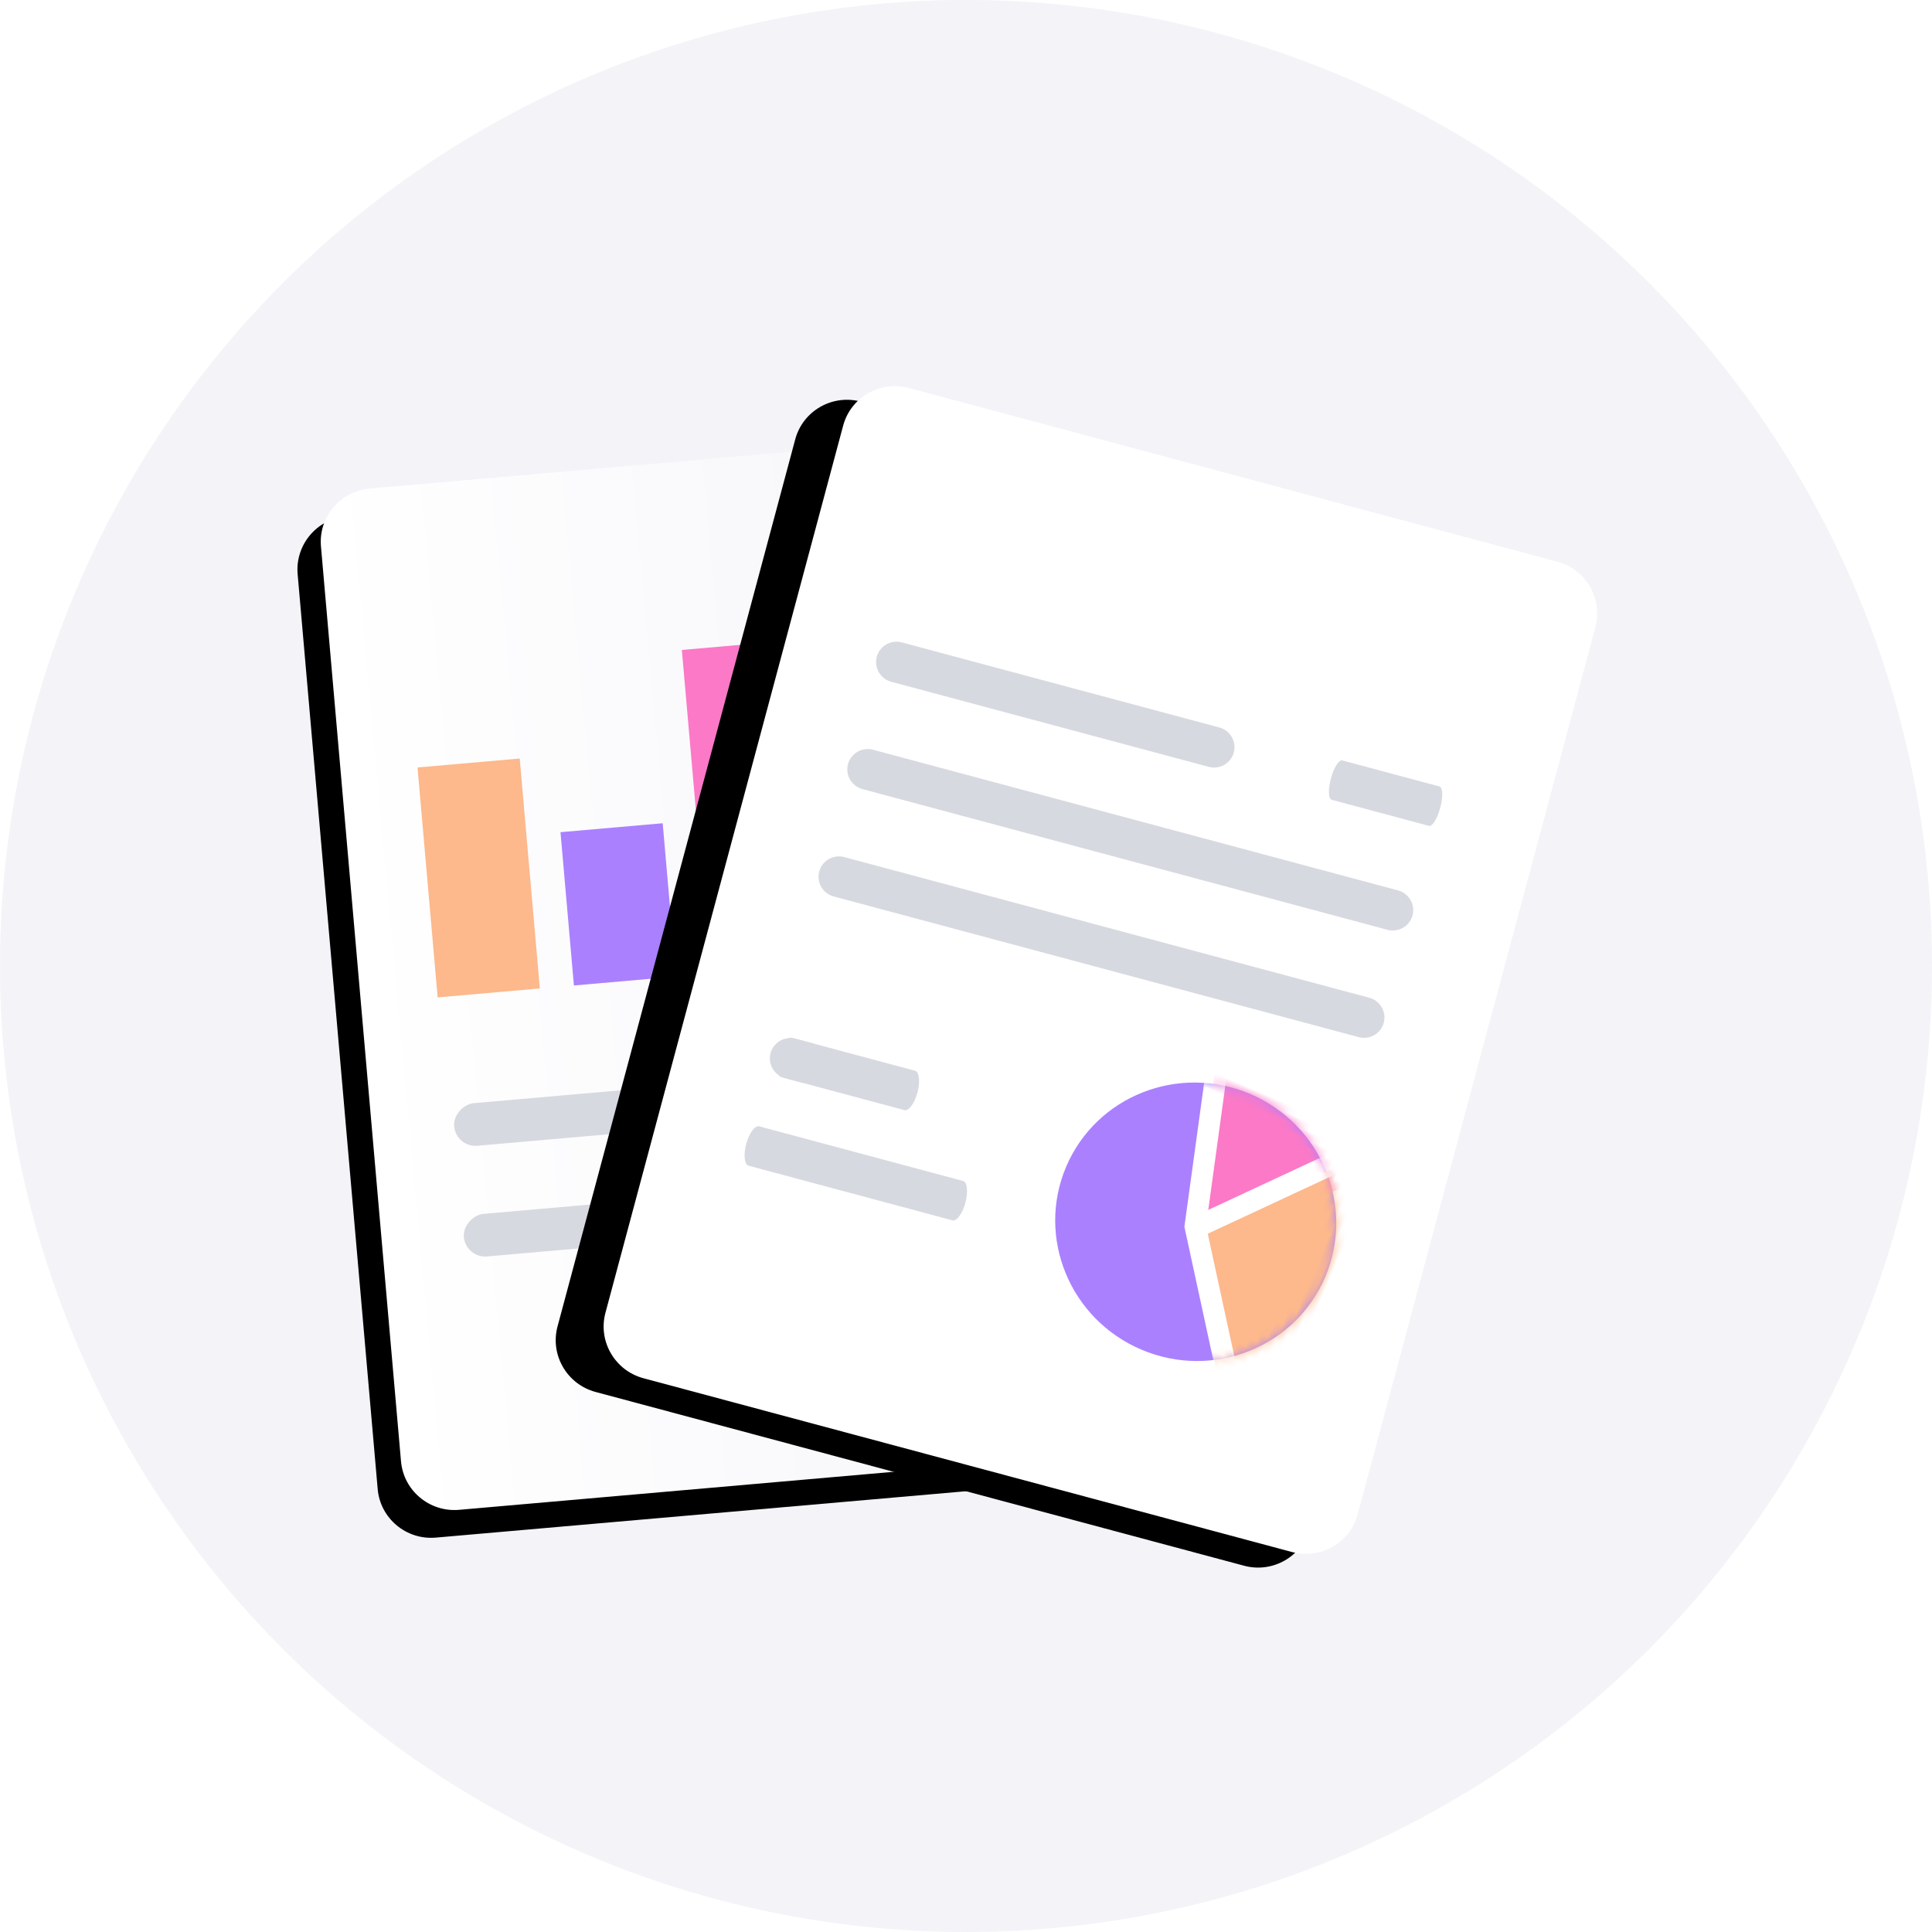 <?xml version="1.0" encoding="UTF-8"?>
<svg width="226px" height="226px" viewBox="0 0 226 226" version="1.1" xmlns="http://www.w3.org/2000/svg" xmlns:xlink="http://www.w3.org/1999/xlink">
    <!-- Generator: sketchtool 52.6 (67491) - http://www.bohemiancoding.com/sketch -->
    <title>56B8029A-A835-4207-A831-1CB8FB45FC3E</title>
    <desc>Created with sketchtool.</desc>
    <defs>
        <linearGradient x1="100%" y1="50%" x2="-2.22044605e-14%" y2="50%" id="linearGradient-1">
            <stop stop-color="#F4F4F9" offset="0%"></stop>
            <stop stop-color="#FFFFFF" offset="100%"></stop>
        </linearGradient>
        <path d="M84.821,119.933 L6.282,119.933 C2.813,119.933 0,117.134 0,113.683 L0,6.25 C0,2.798 2.813,0 6.282,0 L84.821,0 C88.29,0 91.103,2.798 91.103,6.25 L91.103,113.683 C91.103,117.134 88.29,119.933 84.821,119.933 Z" id="path-2"></path>
        <filter x="-13.2%" y="-5.0%" width="119.8%" height="115.0%" filterUnits="objectBoundingBox" id="filter-3">
            <feOffset dx="-3" dy="3" in="SourceAlpha" result="shadowOffsetOuter1"></feOffset>
            <feGaussianBlur stdDeviation="2.5" in="shadowOffsetOuter1" result="shadowBlurOuter1"></feGaussianBlur>
            <feColorMatrix values="0 0 0 0 0.376   0 0 0 0 0.369   0 0 0 0 0.467  0 0 0 0.052 0" type="matrix" in="shadowBlurOuter1"></feColorMatrix>
        </filter>
        <path d="M85.026,119.966 L6.487,119.966 C3.018,119.966 0.205,117.168 0.205,113.716 L0.205,6.284 C0.205,2.832 3.018,0.034 6.487,0.034 L85.026,0.034 C88.496,0.034 91.308,2.832 91.308,6.284 L91.308,113.716 C91.308,117.168 88.496,119.966 85.026,119.966 Z" id="path-4"></path>
        <filter x="-16.5%" y="-5.8%" width="122.0%" height="116.7%" filterUnits="objectBoundingBox" id="filter-5">
            <feOffset dx="-5" dy="3" in="SourceAlpha" result="shadowOffsetOuter1"></feOffset>
            <feGaussianBlur stdDeviation="2.5" in="shadowOffsetOuter1" result="shadowBlurOuter1"></feGaussianBlur>
            <feColorMatrix values="0 0 0 0 0.376   0 0 0 0 0.369   0 0 0 0 0.467  0 0 0 0.07 0" type="matrix" in="shadowBlurOuter1"></feColorMatrix>
        </filter>
        <ellipse id="path-6" cx="16.467" cy="16.404" rx="16.467" ry="16.25"></ellipse>
    </defs>
    <g id="Reports" stroke="none" stroke-width="1" fill="none" fill-rule="evenodd">
        <g id="Reports-Notes-Coming-Soon" transform="translate(-614, -230)">
            <g id="Group">
                <g id="scrum-page" transform="translate(165, 95)">
                    <g id="Group-10">
                        <g id="Group-7">
                            <g id="reports-illustration" transform="translate(449, 135)">
                                <circle id="Oval" fill-opacity="0.5" fill="#E9E9F3" fill-rule="nonzero" cx="113" cy="113" r="113"></circle>
                                <g id="Group-3" transform="translate(37, 43)">
                                    <g id="Group-2" transform="translate(51.054, 70.448) rotate(-5) translate(-51.054, -70.448) translate(5.054, 10.448)">
                                        <g id="Path">
                                            <use fill="black" fill-opacity="1" filter="url(#filter-3)" xlink:href="#path-2"></use>
                                            <use fill="url(#linearGradient-1)" fill-rule="evenodd" xlink:href="#path-2"></use>
                                        </g>
                                        <rect id="Rectangle" fill="#FDB88C" fill-rule="nonzero" x="9" y="33" width="12" height="27"></rect>
                                        <rect id="Rectangle-Copy-2" fill="#AA80FF" fill-rule="nonzero" x="25" y="42" width="12" height="18"></rect>
                                        <rect id="Rectangle-Copy-3" fill="#FB79C7" fill-rule="nonzero" x="41" y="22" width="12" height="38"></rect>
                                        <rect id="Rectangle-Copy-4" fill="#FFA971" fill-rule="nonzero" x="57" y="49" width="12" height="11"></rect>
                                        <rect id="Rectangle" fill="#D7D9E0" transform="translate(46.11, 75.193) rotate(-270) translate(-46.11, -75.193) " x="43.61" y="38.693" width="5" height="73" rx="2.5"></rect>
                                        <rect id="Rectangle-Copy" fill="#D7D9E0" transform="translate(46.11, 88.193) rotate(-270) translate(-46.11, -88.193) " x="43.61" y="51.693" width="5" height="73" rx="2.5"></rect>
                                    </g>
                                    <g id="pencil" transform="translate(91.962, 70.528) rotate(15) translate(-91.962, -70.528) translate(45.962, 10.528)">
                                        <g id="Path">
                                            <use fill="black" fill-opacity="1" filter="url(#filter-5)" xlink:href="#path-4"></use>
                                            <use fill="#FFFFFF" fill-rule="evenodd" xlink:href="#path-4"></use>
                                        </g>
                                        <g id="Path-2" transform="translate(45, 67)">
                                            <g id="Group-5" transform="translate(19.165, 18.667) rotate(8) translate(-19.165, -18.667) translate(2.665, 2.167)">
                                                <mask id="mask-7" fill="white">
                                                    <use xlink:href="#path-6"></use>
                                                </mask>
                                                <use id="Mask" fill="#AA80FF" fill-rule="nonzero" xlink:href="#path-6"></use>
                                                <polygon id="Path-2" fill="#FB79C7" fill-rule="nonzero" mask="url(#mask-7)" points="16.457 16.983 10.654 -4.389 33.038 -1.637 32.231 5.048"></polygon>
                                                <polygon id="Path-3" fill="#FDB88C" fill-rule="nonzero" mask="url(#mask-7)" points="31.378 1.907 16.402 16.782 28.148 35.891 36.493 20.744"></polygon>
                                                <polyline id="Path-4" stroke="#FFFFFF" stroke-width="2.5" fill-rule="nonzero" mask="url(#mask-7)" points="11.479 -2.029 16.623 16.918 28.34 33.506"></polyline>
                                                <path d="M15.338,14.497 C15.338,14.497 21.232,10.672 33.018,3.023" id="Path-5" stroke="#FFFFFF" stroke-width="2.5" fill-rule="nonzero" mask="url(#mask-7)" transform="translate(24.178, 8.76) rotate(-15) translate(-24.178, -8.76) "></path>
                                            </g>
                                        </g>
                                        <path d="M16.189,113.34 L16.189,6.66 C16.189,3 19.171,0.034 22.849,0.034 L6.865,0.034 C3.187,0.034 0.205,3 0.205,6.66 L0.205,113.341 C0.205,117 3.187,119.966 6.865,119.966 L22.849,119.966 C19.171,119.966 16.189,117 16.189,113.34 Z" id="Path"></path>
                                        <path d="M76.971,46.77 L13.397,46.77 C12.073,46.77 11,45.703 11,44.385 C11,43.068 12.073,42 13.397,42 L76.971,42 C78.295,42 79.368,43.068 79.368,44.385 C79.368,45.703 78.295,46.77 76.971,46.77 Z" id="Path" fill="#D7D9E0"></path>
                                        <path d="M76.971,59.77 L13.397,59.77 C12.073,59.77 11,58.703 11,57.385 C11,56.068 12.073,55 13.397,55 L76.971,55 C78.295,55 79.368,56.068 79.368,57.385 C79.368,58.703 78.295,59.77 76.971,59.77 Z" id="Path" fill="#D7D9E0"></path>
                                        <path d="M36.615,92.77 L11.931,92.77 C11.417,92.77 11,91.703 11,90.385 C11,89.068 11.417,88 11.931,88 L36.615,88 C37.129,88 37.546,89.068 37.546,90.385 C37.546,91.703 37.129,92.77 36.615,92.77 Z" id="Path" fill="#D7D9E0"></path>
                                        <g id="Group-6" transform="translate(11, 76)">
                                            <path d="M16.859,5.771 L1.931,5.771 C1.417,5.771 1,4.702 1,3.385 C1,2.068 1.417,1 1.931,1 L16.859,1 C17.373,1 17.79,2.068 17.79,3.385 C17.79,4.702 17.373,5.771 16.859,5.771 Z" id="Path" fill="#D7D9E0"></path>
                                            <path d="M2.97,0.858 C1.646,0.858 0.573,1.926 0.573,3.243 C0.573,4.56 1.646,5.628 2.97,5.628 L5.189,5.628 L5.189,0.858 L2.97,0.858 L2.97,0.858 Z" id="Path" fill="#9B9AA9" opacity="0"></path>
                                        </g>
                                        <path d="M51.844,33.77 L13.397,33.77 C12.073,33.77 11,32.703 11,31.385 C11,30.068 12.073,29 13.397,29 L51.844,29 C53.168,29 54.241,30.068 54.241,31.385 C54.241,32.703 53.168,33.77 51.844,33.77 Z" id="Path" fill="#D7D9E0"></path>
                                        <path d="M78.507,33.77 L66.734,33.77 C66.329,33.77 66,32.703 66,31.385 C66,30.068 66.329,29 66.734,29 L78.507,29 C78.913,29 79.241,30.068 79.241,31.385 C79.241,32.703 78.913,33.77 78.507,33.77 Z" id="Path-Copy" fill="#D7D9E0"></path>
                                        <path d="M13.397,77 C12.073,77 11,78.068 11,79.385 C11,80.703 12.073,81.771 13.397,81.771 L15.616,81.771 L15.616,77 L13.397,77 L13.397,77 Z" id="Path" fill="#D7D9E0"></path>
                                        <path d="M13.97,63.606 C12.646,63.606 11.573,64.674 11.573,65.991 C11.573,67.308 12.646,68.376 13.97,68.376 L16.189,68.376 L16.189,63.606 L13.97,63.606 L13.97,63.606 Z" id="Path" fill="#9B9AA9" opacity="0"></path>
                                        <path d="M13.97,50.354 C12.646,50.354 11.573,51.422 11.573,52.739 C11.573,54.056 12.646,55.124 13.97,55.124 L16.189,55.124 L16.189,50.354 L13.97,50.354 L13.97,50.354 Z" id="Path" fill="#9B9AA9" opacity="0"></path>
                                        <path d="M13.97,37.102 C12.646,37.102 11.573,38.17 11.573,39.487 C11.573,40.805 12.646,41.873 13.97,41.873 L16.189,41.873 L16.189,37.102 L13.97,37.102 L13.97,37.102 Z" id="Path" fill="#9B9AA9" opacity="0"></path>
                                        <path d="M13.97,23.851 C12.646,23.851 11.573,24.919 11.573,26.236 C11.573,27.553 12.646,28.621 13.97,28.621 L16.189,28.621 L16.189,23.85 L13.97,23.85 L13.97,23.851 Z" id="Path" fill="#9B9AA9" opacity="0"></path>
                                    </g>
                                </g>
                            </g>
                        </g>
                    </g>
                </g>
            </g>
        </g>
    </g>
</svg>